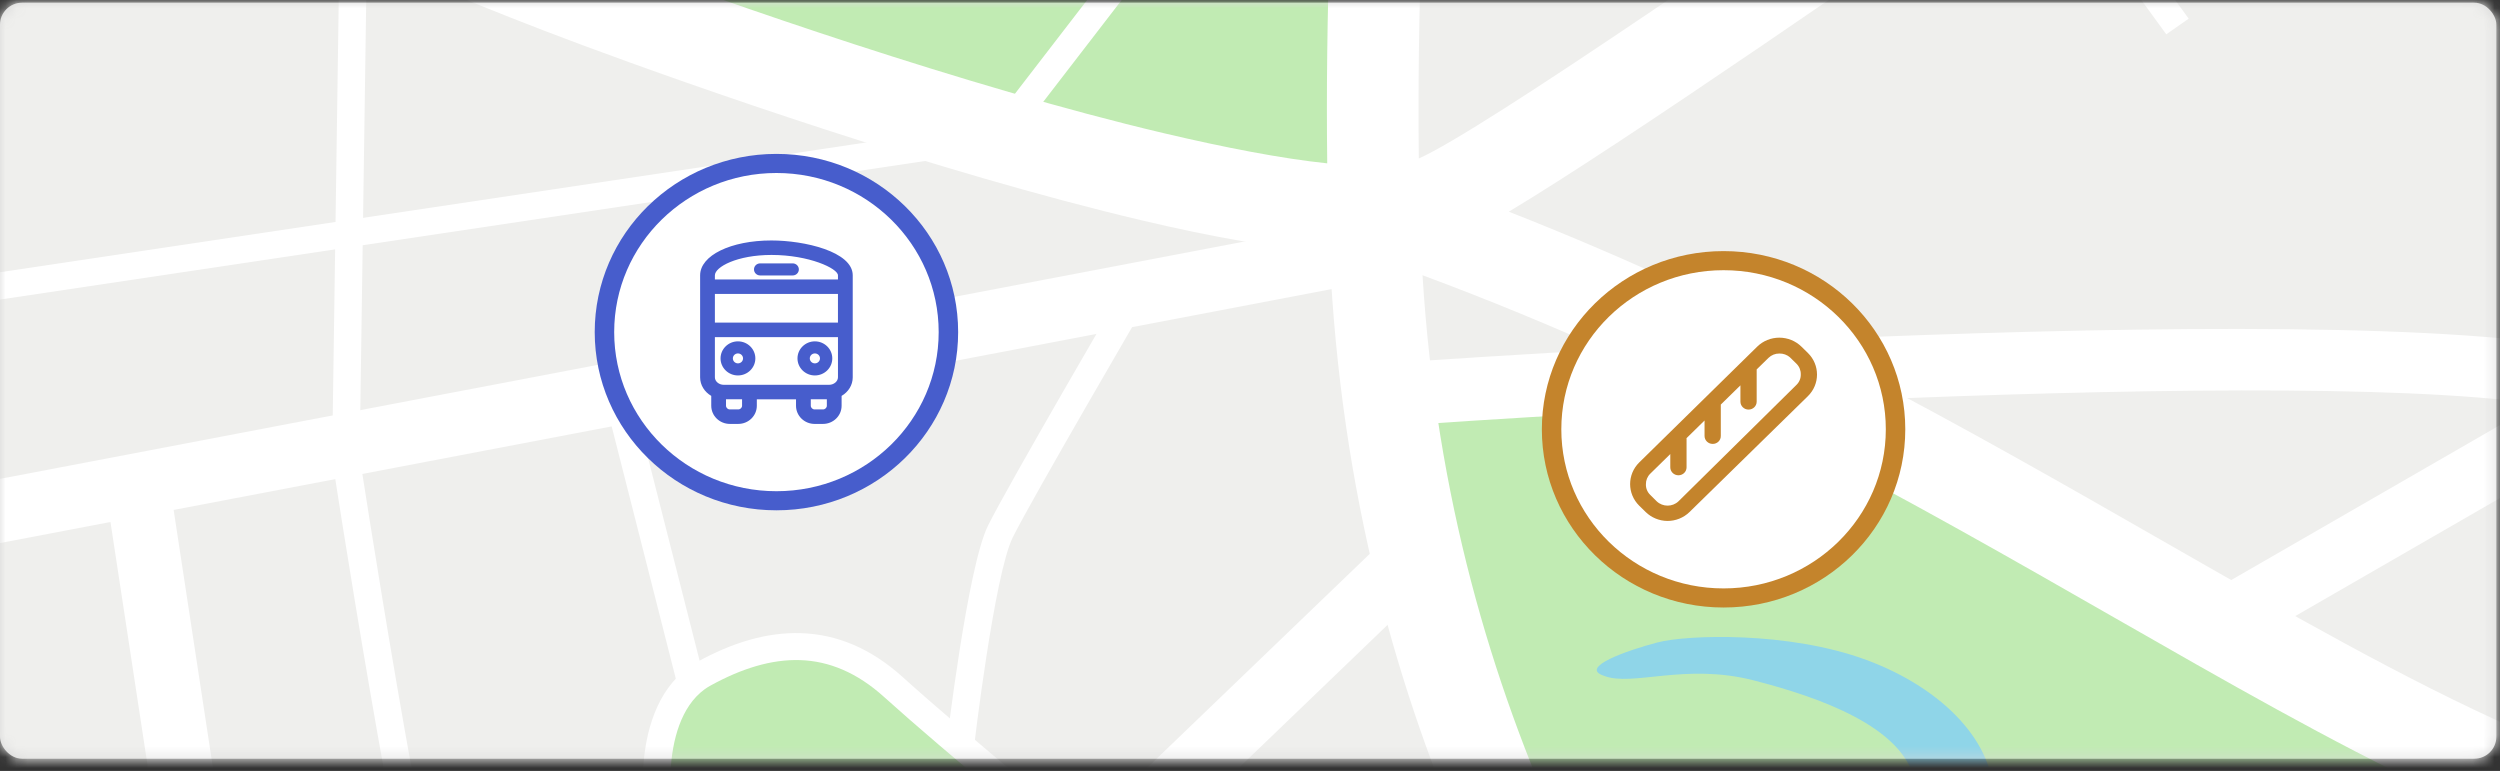 <svg xmlns="http://www.w3.org/2000/svg" xmlns:xlink="http://www.w3.org/1999/xlink" width="227" height="70" viewBox="0 0 227 70">
    <rect x="0" y="0" width="227" height="70" fill="#333333" stroke="none"/>
    <defs>
        <path id="k2bdrzh54c" d="M0.082 0.54L132.383 0.54 132.383 172.924 0.082 172.924z"/>
        <path id="yxjylqradd" d="M0.082 0.31L710.168 0.31 710.168 696.679 0.082 696.679z"/>
        <path id="jlo2yw9nrf" d="M0.082 0.31L710.168 0.31 710.168 696.679 0.082 696.679z"/>
        <path id="1deb7waqah" d="M0.082 0.42L124.801 0.42 124.801 56.101 0.082 56.101z"/>
        <rect id="9td9boiq5a" width="226.67" height="68.645" x="0" y="0" rx="2"/>
    </defs>
    <g fill="none" fill-rule="evenodd">
        <g>
            <g>
                <g>
                    <g transform="translate(-108 -4919) translate(100 4880) translate(0 31.4) translate(8 7.845)">
                        <mask id="gv2jn39zib" fill="#fff">
                            <use xlink:href="#9td9boiq5a"/>
                        </mask>
                        <use fill="#D8D8D8" xlink:href="#9td9boiq5a"/>
                        <g mask="url(#gv2jn39zib)">
                            <g>
                                <path fill="#EFEFED" d="M18.785 795.561L729.08 795.561 729.08 99.013 18.785 99.013z" transform="translate(-26 -434.426)"/>
                                <g>
                                    <path fill="#C1EBB3" d="M125.606 512.208L104.053 494.295 95.441 492.965 87.533 496.471 85.526 504.429 87.456 512.413 106.296 530.633zM152.141 471.572L163.992 511.877 186.955 554.254 214.093 562.443 239.254 521.81 252.294 504.507 185.076 468.271zM7.782 403.42c1.656 1.226 91.863 38.698 91.863 38.698l50.676 11.833 1.33-33.585-21.737-24.924-41.125-50.975-11.272-14.535-18.005-48.365-57.72 9.827 5.99 112.027z" transform="translate(-26 -434.426)"/>
                                    <g transform="translate(-26 -434.426) translate(19.268 281.027)"/>
                                    <path fill="#8FD5E8" d="M171.625 495.539c2.557 1.023 7.358-1.177 13.568.41 6.21 1.586 13.465 4.247 14.613 8.956 1.148 4.708-.365 4.043-2.558 4.196-2.191.154-3.705 3.43-2.765 5.989.94 2.559 3.653 7.779 6.21 7.37 2.557-.41.261-4.658 1.149-7.473.887-2.815 4.957-3.02 5.166-8.137.209-5.119-4.488-10.134-11.534-12.744-7.045-2.61-16.282-2.303-18.996-1.587-2.713.716-7.15 2.253-4.853 3.02" transform="translate(-26 -434.426)"/>
                                    <g transform="translate(-26 -434.426) translate(19.268 18.166)">
                                        <mask id="6j2ioeb25e" fill="#fff">
                                            <use xlink:href="#yxjylqradd"/>
                                        </mask>
                                        <path fill="#FFF" d="M757.522 264.865l-87.492 17.142-7.577 2.157-1.621-5.486 7.806-2.223.24-.067 87.502-17.143 1.142 5.62zM510.365 746.617c-1.268-1.58-2.402-2.919-3.614-4.35-10.025-11.834-24.834-29.312-23.306-58.161 1.497-28.266-7.016-27.368-7.039-27.366l-.388-5.71c.043-.002 15.092-1.421 13.249 33.367-1.41 26.636 12.525 43.084 21.959 54.22 1.442 1.7 2.79 3.292 3.727 4.463l-4.588 3.537zM526.018 72.92c-6.284-9.606-12.113-18.254-15.653-22.674-1.268-1.58-2.402-2.92-3.614-4.35-3.823-4.514-8.343-9.85-12.387-16.324-9.168 2.979-43.733 14.252-48.641 16.488-2.437 1.109-4.026 2.08-4.661 3.023-.297.44-.2 1.061.325 1.953 1.855 3.141 11.183 26.185 16.939 40.402 1.04 2.572 1.948 4.814 2.821 6.95 6.45-2.527 13.62-5.306 20.915-8.134 16.296-6.318 33.225-12.88 43.956-17.334zM191.545 45.558l22.922-14.882.217-.125c.057-.03 4.813-2.57 12.198-6.52-25.518-22.94-80.246-71.466-87.5-72.32-7.86-.923-29.548 3.774-38.264 5.776l32.312 57.287 3.164 5.637.015-.008 21.135 43.07c10.148-4.114 32.101-16.922 33.801-17.915zM92.018 256.13l-46.961 9.2c4.363 12.243 14.826 41.277 18.362 48.213 1.28 2.512 7.69 10.93 16.164 21.64l-.188-.712c.11-.028 15.064-3.867 33.62-8.374L92.018 256.13zm9.112 397.724l15.386 27.28 17.798-33.077c-9.777.617-25.942 4.134-33.184 5.797zm-55.593-40.362l19.371-14.117-1.75-61.509-28.66 3.194 11.039 72.432zm58.526-47.862l-35.048-26.705 1.585 55.678 33.463-28.973zm52.911 40.314l-48.23-36.75-37.2 32.207L98.2 648.657c6.904-1.61 28.535-6.447 39.236-6.401l19.54-36.312zm188.347-286.09c-16.906 3.414-37.277 5.074-37.35 5.079l-.48-5.71c.07-.005 19.043-1.551 35.187-4.677l-40.502-81.31-64.67 26.556c-2.297 2.632-12.522 14.261-15.104 15.739-2.06 1.179-14.115 4.634-20.394 6.392 27.438 41.946 70.699 108.33 72.21 112.18.604 1.543 1.066 2.226 1.495 2.281.819.105 2.292-.566 4.38-1.712l1.26-.691h.012c9.817-5.387 61.886-33.952 78.909-44.11l-14.953-30.017zm239.28 347.372c8.547-4.505 23.202-14.302 38.12-24.891 22.669-16.089 45.736-33.836 48.922-37.631 5.026-5.984 13.05-29.945 14.368-33.95-.312-3.285-2.068-20.4-5.104-23.857-3.778-4.305-31.593-24.409-31.673-24.466l-.291-.211-.223-.26-54.88-64.058c-3.382 6.774-10.813 21.304-19.933 36.97-2.688 4.62-7.363 11.162-13.052 18.596 4.159 5.943 7.687 12.216 11.042 20.047 3.625 8.461 7.074 18.825 10.946 32.693 4.744 16.994 3.396 47.892 2.335 72.217-.54 12.346-1.002 22.954-.577 28.801zm-23.044-255.902l32.495 37.93 64.922-25.508 2.17 5.307-59.375 23.329c15.781 4.942 50.821 15.786 56.83 16.544 7.472.942 14.935-1.165 14.956-1.172l.251-.055 64.785-12.356 1.096 5.62-64.63 12.326c-.961.26-9.013 2.333-17.188 1.301-6.226-.785-39.297-10.964-55.963-16.168l51.068 59.608c2.788 2.02 24.995 18.153 31.24 23.996l93.464-10.412.639 5.687-90.756 10.11c3.006 8.298 4.319 23.346 4.324 23.399l.048.55-.186.569c-.027.084-9.396 29.009-15.605 36.402-3.458 4.118-27.031 22.34-49.996 38.64-13.5 9.582-26.862 18.557-35.923 23.708 7.736 2.015 14.94 3.681 20.122 4.454 8.79 1.312 23.28.76 37.015-.67 15.215-1.585 29.304-4.182 33.456-6.456l95.396-69.52 3.47 4.59-95.554 69.636-.145.104-.13.076c-4.665 2.667-19.818 5.585-35.876 7.257-14.177 1.476-29.22 2.034-38.5.647-5.87-.875-14.22-2.853-23.016-5.189.313 1.173.644 2.427.99 3.74 3.066 11.615 7.441 28.185 15.864 48.2l-5.388 2.17c-8.574-20.372-13.007-37.166-16.115-48.936-.66-2.497-1.256-4.756-1.872-6.944-18.363-5.09-36.516-10.923-36.6-10.95l-.269-.085-.233-.127-61.304-33.19 2.807-5.016 61.07 33.063c2.164.692 17.4 5.543 33.395 10.044-.449-6.488.013-17.103.549-29.375 1.045-23.948 2.373-54.37-2.13-70.494-3.771-13.513-7.147-23.648-10.717-31.977-2.903-6.777-5.92-12.302-9.378-17.452-21.128 27.009-52.083 62.2-52.203 62.336l-4.407-3.74c.16-.183 55.993-63.65 68.32-84.824 10.267-17.637 18.385-33.849 20.893-38.944l-32.651-38.111 4.475-3.672zm-68.564 58.602c.662-7.51 4.89-28.908 14.863-50.587 6.188-13.45 14.605-27.06 25.792-37.66l4.042 4.12c-10.573 10.018-18.587 23.008-24.514 35.891-9.65 20.974-13.726 41.533-14.36 48.728l-5.823-.492zm-286.376.32l30.453-17.557c-25.127-3.644-103.852 2.014-104.102 2.031l-.412-5.71c.275-.019 92.872-6.684 111.752-.495l138.137-79.643 2.945 4.927-135.145 77.918c9.254 6.43 12.196 15.57 14.565 22.93.48 1.493.936 2.912 1.327 3.967l-5.48 1.949c-.54-1.465-.968-2.793-1.418-4.192-2.279-7.081-5.16-16.033-14.633-21.403l-35.044 20.205-2.945-4.927zm65.696 185.549l-1.091 12.066h.006c-.005.073-1.017 14.098-1.786 29.72 15.279-8.215 29.783-16.05 37.429-20.274l-34.558-21.512zm-8.862 45.006c.16-3.471.334-6.907.512-10.176l-102.33-81.086-18.362 34.126c15.143 8.148 65.917 53.105 89.013 73.845 8.822-4.721 19.99-10.705 31.167-16.709zm-.55 31.685c-.28-6.19-.1-15.434.269-25.022-9.413 5.054-18.663 10.01-26.353 14.127 4.396 3.965 7.034 6.369 7.078 6.41l-3.973 4.186c-.048-.045-3.261-2.973-8.507-7.705-8.374 4.48-13.884 7.422-13.946 7.455l-2.785-5.015c.057-.031 4.813-2.57 12.198-6.521-24.36-21.899-75.315-67.092-86.211-71.904l-20.78 38.619 16.65 29.522-5.114 2.754-64.505-114.366-92.881 67.687-3.47-4.59 69.653-50.76-11.53-75.657-55.338 6.164-.64-5.687 55.114-6.14-11.068-72.632-51.945 9.908-1.096-5.62 167.332-31.915 1.097 5.62-109.652 20.913 11.137 73.08 29.36-3.27-.01-.348.903-.868 69.434-66.738 4.087 4.075-67.05 64.447 38.16 29.076 49.538-42.889 3.858 4.276-48.715 42.178 50.335 38.352.034.033 100.794 79.87c.554-9.335 1.039-16.06 1.043-16.11l.011-.056 1.364-15.074-76.65-47.713 3.13-4.836 119.266 74.241c8.35-5.607 15.535-17.106 18.308-21.924l-94.637-64.013 3.31-4.702 32.78 22.172 19.94-50.707 5.434 2.06-20.443 51.983 56.256 38.051c.835-6.204 2.028-16.681 1.758-24.258-.422-11.778 1.247-52.288 1.252-52.405l5.822.224c-.004.116-1.666 40.443-1.252 52.002.364 10.193-1.775 25.212-2.41 29.396l12.986 18.898 57.022-87.486c2.642-9.24 3.582-23.133 3.464-37.068-.151-17.778-2.03-35.497-4.304-43.746-.42-1.529-.77-3.39-1.062-5.514-.197-1.442-.365-2.982-.507-4.602l-15.21-2.878c-8.868 4.508-81.28 41.262-93.034 45.22-5.022 1.691-12.947 3.605-21.438 5.426-12.706 2.724-26.779 5.26-34.11 6.5-5.91.999-14.243 1.473-22.594 1.521-9.112.05-18.257-.408-24.282-1.251-11.662-1.631-26.063-7.301-26.105-7.317l2.17-5.308c.039.016 13.775 5.423 24.757 6.96 5.809.813 14.635 1.256 23.437 1.206 8.007-.045 15.988-.499 21.636-1.454 7.247-1.225 21.19-3.739 33.858-6.455 8.284-1.776 15.98-3.632 20.776-5.246 11.286-3.802 81.616-39.476 91.89-44.697l3.23-16.498 5.73 1.075-2.948 15.053 11.84 2.24c-.45-8.931-.432-19.71-.414-29.616.022-12.86.042-24.212-.948-27.61-2.261-7.761-17.944-20.807-17.99-20.846l3.79-4.344c.05.04 17.068 14.187 19.817 23.623 1.197 4.107 1.177 15.862 1.152 29.177-.018 11.14-.039 23.403.638 32.933.168 2.377.378 4.543.636 6.427.252 1.842.558 3.461.925 4.798 2.372 8.606 4.331 26.915 4.486 45.178.124 14.61-.908 29.276-3.805 39.088l-2.797-.795 2.455 1.534-58.617 89.932 21.092 30.696-4.84 3.202-36.554-53.2c-3.778 6.254-11.694 17.934-20.88 23.216-5.377 3.09-24.818 13.595-44.859 24.366-.453 10.643-.718 21.221-.411 27.98l-5.822.246zM264.73 55.66c-.733-5.006-1.47-11.625-1.829-19.545-.28-6.19-.1-15.434.269-25.021-9.414 5.054-18.665 10.01-26.353 14.126 4.397 3.965 7.034 6.369 7.078 6.41l.127.113.113.132 20.595 23.785zm29.143 55.475C279.57 87.752 268.41 69.36 267.17 67.315l-27.373-31.613c-.617-.56-3.681-3.35-8.382-7.59-7.638 4.087-12.891 6.892-13.794 7.375L194.76 50.33l-1.61-2.384 1.495 2.45c-.08.047-27.97 16.408-37.498 19.381-5.549 1.731-29.839 8.132-50.427 13.127C92.646 86.319 80.19 89.1 76.3 89.36c-5.216.349-14.687-3.677-23.884-9.303-3.052-1.868-6.1-3.92-8.973-6.053l44.838 149.419c9.373-2.536 20.22-5.466 31.306-8.454-1.26-10.267-6.1-50.139-6.834-63.104-.856-15.104 7.302-56.173 7.326-56.29l5.73 1.073c-.023.117-8.047 40.529-7.233 54.903.23 4.062.882 10.914 1.706 18.686 20.525-5.014 131.955-32.352 139.787-36.818 7.317-4.172 27.14-17.708 33.804-22.284zm21.372 34.818c-6.258-10.154-12.52-20.357-18.362-29.9-7.014 4.812-26.474 18.085-33.892 22.314-8.6 4.904-123.695 33.12-142.09 37.612 1.598 14.574 3.548 30.674 4.38 37.456 30.823-8.299 61.854-16.59 66.827-17.685 6.252-1.377 30.38-7.217 49.545-12.329 11.572-3.086 21.153-5.847 23.38-7.045 5.564-2.993 40.623-24.526 50.212-30.423zM585.117-25.633c.646 2.215 1.437 5.212 2.334 8.612 3.066 11.615 7.441 28.185 15.864 48.2 1.245 2.958 2.46 5.719 3.63 8.287.68 1.488 1.353 2.928 2.018 4.318 7.9-5.742 15.766-11.096 20.42-13.853 10.637-6.303 29.257-7.284 29.311-7.287l.209-.011.156.011c.166.012 58.072 4.14 64.728 7.967 4.513 2.595 8.326 8.503 12.919 15.62 2.387 3.698 4.999 7.746 8 11.766l-4.703 3.381c-3.089-4.136-5.774-8.298-8.229-12.102-4.178-6.475-7.647-11.85-10.933-13.74-5.289-3.04-58.707-6.931-62.028-7.171-1.945.121-17.594 1.241-26.416 6.468-5.296 3.139-14.942 9.788-23.945 16.478-7.762 5.766-14.997 11.52-18.464 15.005-6.744 6.779-23.658 51.911-26.238 58.861 7.492 21.452 15.165 54.473 15.194 54.598l-5.685 1.276c-.038-.163-13.224-56.896-21.246-68.305-3.25-4.62-8.805-13.24-14.951-22.773-2.56-3.973-5.223-8.106-7.862-12.168-10.92 4.57-28.29 11.304-44.992 17.778-21.049 8.16-41.034 15.908-45.191 18.15-1.347.726-2.432 1.489-3.263 2.277-1.189 1.128-1.856 2.3-2.025 3.48-.173 1.195.14 2.506.92 3.894.577 1.03 1.394 2.084 2.443 3.147 2.935 2.975 8.369 9.882 13.917 17.331 6.608 8.874 13.394 18.532 16.28 23.188 2.907 4.688 8.89 17.113 14.383 28.522 4.706 9.772 9.048 18.79 10.594 21.2 1.04 1.619 4.907 2.414 9.414 3.341 5.948 1.223 12.817 2.634 18.174 7.053 4.365 3.598 8.763 6.414 13.56 8.344 4.758 1.913 9.943 2.966 15.927 3.063 11.202.18 18.037 10.89 20.674 16.02 2.114-.844 4.195-1.595 6.31-2.266-1.168-6.575-4.513-24.541-7.654-33.297-3.84-10.704-23.07-39.136-23.125-39.217l4.863-3.158c.056.084 19.672 29.088 23.765 40.494 3.185 8.878 6.509 26.47 7.79 33.614 8.113-1.938 17.502-2.88 31.508-3.232 32.88-.827 47.132 1.381 47.173 1.387l-.89 5.665c-.041-.006-13.897-2.154-46.146-1.342-30.757.773-38.316 4.546-61.303 16.02l-2.572 1.283h-.01c-10.068 5.018-31.838 17.256-55.794 31.271 2.151 3.992 5.93 11.787 4.977 15.713-.695 2.862-8.88 10.322-18.234 18.846-10.002 9.116-21.408 19.51-25.296 25.176-4.064 5.925-8.309 13.54-11.905 22.095-3.074 7.31-5.672 15.311-7.272 23.529-3.536 18.153-10.374 65.264-10.394 65.4l-5.776-.805c.02-.137 6.878-47.384 10.439-65.67 1.673-8.59 4.394-16.964 7.613-24.626 3.756-8.932 8.198-16.897 12.455-23.103 4.283-6.245 15.94-16.867 26.163-26.183 8.658-7.89 16.234-14.794 16.523-15.981.537-2.215-2.416-8.077-4.279-11.468-7.922 4.658-16.008 9.467-23.925 14.233-27.108 16.326-52.17 32.136-61.723 39.73l-3.676-4.433c6.924-5.503 21.608-15.105 39.265-26.069-4.843-6.805-9.484-13.067-14.022-17.864-4.75-5.02-9.306-8.373-13.737-8.895-3.76-.442-10.312 1.023-17.872 3.28 3.909 20.771 5.935 38.932 5.147 47.743l-5.822-.492c.745-8.33-1.186-25.587-4.914-45.505-5.293 1.716-10.843 3.666-16.12 5.52-5.267 1.852-10.275 3.612-14.285 4.89-1.867.594-3.916 1.156-6.083 1.683l15.506 31.128-2.626 1.253 1.552 2.419c-14.17 8.724-71.06 39.935-81.404 45.61l.002.004-1.26.692c-3.13 1.72-5.624 2.688-7.988 2.383-2.754-.354-4.694-2.128-6.176-5.908-1.962-5-93.643-144.645-93.906-145.046l4.908-3.09c.077.116 7.867 11.98 18.937 28.895 5.274-1.46 18.958-5.299 20.734-6.317 2.099-1.2 14.024-14.975 14.059-15.014l.454-.527.652-.267 64.989-26.687-3.213-6.453 5.25-2.507 46.91 94.172c2.482-.579 4.814-1.2 6.899-1.865 4.349-1.385 9.114-3.06 14.126-4.822 5.548-1.948 11.385-4 16.99-5.794-1.62-8.129-3.512-16.59-5.624-24.982-6.318-25.11-14.552-49.48-23.184-62.333-7.83-11.658-23.423-36.608-39.503-62.658-9.75 5.997-44.831 27.543-50.42 30.548-2.705 1.454-12.726 4.378-24.66 7.56-19.02 5.073-43.385 10.962-49.794 12.372-6.961 1.533-66.568 17.601-103.46 27.582l6.175 20.578 56.002-10.973 1.141 5.621-55.487 10.872 20.923 69.723c28.364-6.823 62.155-14.419 64.937-12.6 4.104 2.683 49.158 57.033 49.289 57.19l-4.521 3.604c-.128-.154-44.6-53.795-48.01-56.025-1.506-.983-32.944 6.486-60.088 13.189l15.75 52.485-5.593 1.612-15.813-52.696c-14.428 3.584-26.85 6.746-31.654 7.973 20.957 26.304 51.057 62.609 51.185 62.764l-4.52 3.605c-.191-.23-66.685-80.427-71.43-89.733-3.75-7.356-14.699-37.786-18.919-49.637l-79.36 15.55-1.142-5.621 84.152-16.487.165-.057.009.022 47.244-9.256-6.057-20.182c-13.912 3.765-23.438 6.35-23.536 6.377l-.777-2.754-2.784.84-40.284-128.335 5.572-1.68 39.449 125.68c3.771-1.023 11.204-3.037 20.715-5.612L35.357 67.312c-2.164-2.031-4.024-4.037-5.44-5.934-3.088-4.136-5.774-8.298-8.229-12.102-4.177-6.475-7.647-11.85-10.933-13.74-5.45-3.133-62.03-7.171-62.193-7.182l.411-5.71c.167.012 58.07 4.14 64.728 7.967 4.513 2.595 8.326 8.503 12.919 15.62 2.387 3.698 4.999 7.746 8 11.766 4.058 5.435 12.409 12.021 20.878 17.203 8.284 5.066 16.448 8.715 20.414 8.45 3.525-.235 15.627-2.953 29.414-6.298 17.746-4.306 38.105-9.613 46.834-12.072l-20.56-41.9-3.286-5.852-63.007-111.71 5.115-2.756 27.765 49.23c7.52-1.756 32.602-7.36 41.881-6.268 8.888 1.047 67.024 52.493 92.216 75.117 8.823-4.722 19.99-10.705 31.167-16.71.781-17.064 1.95-33.24 1.955-33.32l5.822.381c-.005.074-1.017 14.098-1.786 29.72 18.868-10.145 36.556-19.71 41.606-22.614 11.365-6.534 20.98-24.998 21.008-25.05l2.591 1.309 2.421-1.601 39.199 57.051-4.84 3.202-36.554-53.2c-3.778 6.253-11.694 17.935-20.88 23.215-5.378 3.092-24.82 13.597-44.859 24.366-.454 10.643-.718 21.222-.411 27.98.73 16.102 3.048 26.537 3.562 28.685 1.964 3.237 16.996 28.004 34.568 56.667 4.565-2.783 14.82-9.064 26.21-16.242l-36.835-52.32 4.795-3.246 36.94 52.467c17.843-11.33 36.84-23.902 40.506-28.295 6.072-7.28-25.832-49.923-25.924-50.045l4.705-3.36c.098.134 34.697 46.295 25.74 57.033-6.932 8.307-60.935 41.464-73.136 48.902 20.19 32.899 42.878 69.52 52.773 84.253 9.039 13.458 17.533 38.469 23.983 64.101 2.077 8.254 3.944 16.586 5.553 24.629 8.044-2.359 15.174-3.873 19.648-3.346 6.005.707 11.679 4.722 17.322 10.687 4.81 5.084 9.648 11.625 14.687 18.708 5.844-3.601 11.951-7.317 18.162-11.057 7.933-4.777 16.04-9.597 23.986-14.268-4.306-6.48-16.923-23.91-29.637-26.526-7.565-1.557-15.343-6.563-22.171-12.561-9.482-8.33-17.272-18.709-19.954-24.218-3.701-7.606-15.476-9.12-15.51-9.125l.777-5.664c.043.005 14.942 1.916 20.007 12.325 2.454 5.042 9.685 14.629 18.562 22.428 6.154 5.406 13.03 9.89 19.475 11.217 14.915 3.069 28.892 22.339 33.45 29.191 24.06-14.074 45.956-26.38 56.12-31.447l-.002-.004 2.572-1.283c5.747-2.869 10.565-5.273 15.016-7.282-2.188-4.247-7.447-12.464-15.424-12.592-6.75-.109-12.629-1.307-18.049-3.488-5.378-2.164-10.27-5.287-15.09-9.262-4.218-3.478-10.327-4.734-15.617-5.821-5.813-1.196-10.8-2.221-13.158-5.894-1.751-2.728-6.16-11.883-10.937-21.805-5.433-11.282-11.349-23.569-14.086-27.984-2.86-4.611-9.53-14.11-16.006-22.807-5.385-7.231-10.627-13.901-13.392-16.703-1.429-1.449-2.559-2.916-3.38-4.38-1.394-2.484-1.934-4.987-1.582-7.432.353-2.46 1.588-4.753 3.74-6.793 1.216-1.156 2.72-2.227 4.516-3.196 2.52-1.359 9.864-4.375 19.53-8.197l-2.824-6.976c-5.685-14.045-14.9-36.808-16.573-39.64-1.769-2.998-1.777-5.549-.142-7.976 1.294-1.922 3.672-3.51 7.08-5.062 5.044-2.297 37.562-12.93 48.155-16.375-5.116-9.688-8.788-21.665-7.989-36.754l5.822.29c-1.41 26.636 12.525 43.084 21.959 54.22 1.442 1.701 2.79 3.292 3.727 4.463 3.737 4.663 9.9 13.832 16.483 23.908l.18-.08c12.78-5.626 18.756-14.851 24.122-23.135 2.912-4.496 5.658-8.737 9.248-12.218l4.11 4.075c-3.134 3.039-5.702 7.005-8.427 11.211-5.721 8.833-12.085 18.656-26.068 25.011 2.486 3.831 4.985 7.709 7.393 11.445 6.12 9.496 11.652 18.079 14.812 22.573 1.202 1.709 2.495 4.291 3.831 7.472 5.679-14.893 18.855-48.292 25.173-54.642 3.594-3.612 10.724-9.32 18.392-15.042-.819-1.695-1.678-3.523-2.576-5.493-1.19-2.607-2.425-5.418-3.699-8.446-8.574-20.373-13.007-37.166-16.115-48.937-.814-3.084-1.533-5.805-2.312-8.477l5.617-1.568z" mask="url(#6j2ioeb25e)"/>
                                    </g>
                                    <g transform="translate(-26 -434.426) translate(19.268 18.166)">
                                        <mask id="kt5hp7tbwg" fill="#fff">
                                            <use xlink:href="#jlo2yw9nrf"/>
                                        </mask>
                                        <path fill="#FFF" d="M371.756 469.06c-6.03-.374-11.63-.183-16.748.347-10.75 1.11-19.412 3.712-25.474 5.694-5.214 1.704-17.746 3.029-32.286 4.565-18.075 1.911-39.36 4.161-51.895 7.54 24.55 13.94 57.632 44.45 66.77 53.063 22.536-14.93 40.877-30.148 48.095-42.324 4.455-7.515 8.28-17.643 11.538-28.885zM188.36 567.378c1.955 6.836 3.709 14.271 5.258 22.085.507 2.556.992 5.157 1.456 7.791 23.532-5.915 62.105-23.688 96.55-44.145 4.552-2.703 9.027-5.452 13.381-8.22-11.418-10.695-46.703-42.846-69.317-53.514-13.942 11.203-42.486 66.504-47.328 76.003zm-52.464-126.37c2.505 40.422 20.09 66.695 33.777 87.144 2.478 3.703 4.83 7.216 7.113 10.863 2.914 4.651 5.582 10.492 8.005 17.222 9.005-17.153 29.26-54.31 42.868-68.48-9.222-4.373-18.741-9.822-29.013-15.702-18.098-10.36-38.561-22.075-62.75-31.048zm51.022 157.962c-.473-2.696-.969-5.356-1.488-7.972-.931-4.703-1.935-9.256-3.01-13.6l-14.599 24.007c6.582-.567 13.024-1.359 19.097-2.435zM397.25 357.924c-1.35-1.324-3.215-2.143-5.276-2.143-2.062 0-3.928.819-5.277 2.143-1.351 1.324-2.186 3.154-2.186 5.176 0 2.02.835 3.851 2.186 5.175 1.349 1.324 3.215 2.143 5.277 2.143 2.06 0 3.927-.82 5.276-2.143 1.35-1.324 2.186-3.154 2.186-5.175 0-2.022-.835-3.852-2.186-5.176zm-88.797-30.752c-9.717 9.172-22.896 16.189-36.024 23.177-4.953 2.638-9.9 5.271-14.853 8.149-10.597 6.159-35.303 23.279-59.473 40.027-22.175 15.367-43.902 30.423-54.371 36.712 22.76 8.934 41.987 19.94 59.122 29.749 11.67 6.682 22.362 12.801 32.219 17.172 11.707-5.374 38.883-8.247 61.294-10.617 14.1-1.49 26.253-2.775 30.557-4.181 6.462-2.113 15.703-4.887 27.236-6.078 6.006-.622 12.625-.812 19.784-.259 8.349-32.553 12.407-71.038 13.533-83.052-2.558-.744-4.847-2.104-6.685-3.906-2.86-2.807-4.631-6.684-4.631-10.965 0-.78.059-1.547.172-2.296-8.733-3.614-32.195-13.883-67.88-33.632zM135.56 430.405c5.853-2.604 31.481-20.363 57.748-38.565 24.3-16.839 49.14-34.052 60.028-40.379 4.723-2.745 9.915-5.508 15.114-8.276 11.795-6.28 23.634-12.583 32.444-20.284-21.717-12.676-39.758-27.22-53.087-42.143-13.488-15.102-22.207-30.666-25.12-45.195-12.833 2.791-51.822 13.325-63.576 40.223-7.195 16.464-13.242 42.276-17.415 70.49-4.146 28.031-6.424 58.314-6.136 84.13zm319.594-249.828c12.936-.056 26.829-.258 40.063-.81 17.453-.727 33.629-2.056 44.624-4.45 17.136-3.736 36.55.652 60.41 6.043 9.12 2.061 18.906 4.273 29.347 6.207 5.507 1.02 11.823 2.536 18.73 4.408-4.359-25.116-9.426-45.772-13.259-53.973-2.42-5.177-7.163-12.652-13.222-21.367-17.062 1.17-28.744 2.072-30.652 2.463-3.573.734-20.797 6.802-40.006 13.8-26.61 9.696-56.807 21.101-60.156 22.714-2.153 1.038-9.59 6.142-18.907 12.758-5.288 3.753-11.142 7.972-16.972 12.207zm-224.267 53.485c2.63 13.086 10.677 27.322 23.183 41.323 13.113 14.681 31.065 29.023 52.789 41.488 1.974-2.355 3.658-4.843 4.983-7.495 6.338-12.693 22.677-22.73 38.19-32.261 10.566-6.492 20.726-12.735 26.292-18.995 7.202-8.102 13.22-17.532 16.654-27.231 2.485-7.02 3.61-14.17 2.828-21.024-26.523 5.423-63.622 10.286-98.83 14.899-24.296 3.184-47.673 6.248-66.09 9.296zM557.37 399.04c-1.35-1.324-3.217-2.143-5.277-2.143-2.061 0-3.927.819-5.278 2.143-1.35 1.323-2.185 3.154-2.185 5.175 0 2.022.835 3.852 2.185 5.176 1.35 1.324 3.217 2.143 5.278 2.143 2.06 0 3.927-.82 5.277-2.143 1.35-1.324 2.185-3.154 2.185-5.176 0-2.02-.835-3.852-2.185-5.175zm-5.277-10.332c4.15 0 7.928 1.568 10.75 4.135l1.046-.62c13.028-7.704 42.616-25.205 70.43-24.637 6.418.13 13.974 1.245 22.048 2.978l.008-7.547c.03-25.681.056-49.228.863-66.385 1.11-23.56-1.433-54.02-5.397-82.243-.645-4.583-1.324-9.103-2.032-13.522-8.14-2.285-15.506-4.115-21.744-5.27-10.689-1.98-20.515-4.201-29.673-6.27-22.872-5.168-41.48-9.374-56.756-6.046-11.55 2.517-28.216 3.9-46.093 4.644-17.167.714-35.58.843-51.588.827-5.125 3.757-9.903 7.28-13.87 10.22-4.36 3.231-13.643 6.259-26.113 9.129 1.122 8.384-.158 17.038-3.134 25.446-3.806 10.75-10.397 21.114-18.251 29.95-6.336 7.127-17.032 13.699-28.153 20.53-14.525 8.925-29.823 18.324-35.123 28.935-1.42 2.846-3.15 5.503-5.13 8.003 34.682 19.113 57.283 28.965 65.516 32.362.345-.415.71-.813 1.095-1.192 2.862-2.806 6.815-4.541 11.182-4.541 4.365 0 8.32 1.735 11.18 4.541 2.708 2.655 4.438 6.269 4.617 10.277 12.491.212 22.769-1.642 32.61-3.42 12.556-2.267 24.437-4.413 39.438-2.354 9.258 1.27 18.821 3.476 26.946 5.897 9.306 2.774 16.868 5.91 20.151 8.345 4.424 3.279 7.631 5.896 10.886 9.149 2.644 2.642 5.255 5.65 8.532 9.74 1.785-.685 3.727-1.06 5.76-1.06zm-5.887 29.904c-5.629 8.83-18.369 29.815-24.82 48.465 29.651 3.878 55.415 24.557 77.324 42.147 8.336 6.693 16.098 12.924 23.116 17.44 3.697 2.38 7.94 5.106 12.607 8.058 7.54-6.538 12.804-13.783 14.536-21.759 6.566-30.21 7.263-84.398 7.382-134.046-8.225-1.85-15.867-3.045-22.196-3.174-25.376-.519-53.554 16.148-65.961 23.487l-.943.557c.426 1.402.655 2.89.655 4.428 0 4.282-1.77 8.159-4.633 10.965-2.86 2.807-6.814 4.542-11.18 4.542-2.08 0-4.068-.394-5.887-1.11zm-33.37 47.78c6.657-20.345 20.952-43.72 26.72-52.725-2.054-2.617-3.276-5.895-3.276-9.452 0-3.612 1.26-6.936 3.372-9.572-3.017-3.76-5.412-6.515-7.786-8.888-2.886-2.884-5.837-5.285-9.972-8.35-2.58-1.913-9.161-4.567-17.544-7.065-7.705-2.296-16.811-4.393-25.672-5.61-13.701-1.879-24.931.148-36.796 2.292-10.726 1.936-21.949 3.961-36.03 3.516-.726 1.3-1.637 2.488-2.697 3.528-1.988 1.949-4.502 3.38-7.316 4.075-1.06 11.402-5.093 50.212-13.604 83.839 4.17.639 8.495 1.54 12.965 2.757 17.24 4.696 41.818 3.587 67.525 2.426 16.73-.755 33.928-1.531 50.11-.771zm-13.844 114.405c-1.35-1.324-3.217-2.143-5.277-2.143-2.062 0-3.927.819-5.278 2.143-1.35 1.323-2.186 3.154-2.186 5.175s.835 3.852 2.186 5.175c1.35 1.325 3.216 2.143 5.278 2.143 2.06 0 3.927-.818 5.277-2.143 1.35-1.323 2.185-3.154 2.185-5.175 0-2.02-.836-3.852-2.185-5.175zm-6.115-10.31c1.47-11.337 5.153-33.966 9.18-55.61 2.878-15.48 5.929-30.437 8.467-40.406-15.31-.601-31.589.134-47.44.85-26.373 1.19-51.59 2.328-70.102-2.715-4.452-1.212-8.748-2.087-12.875-2.682-3.529 12.447-7.727 23.76-12.682 32.117-7.733 13.046-26.63 28.933-49.732 44.358 6.058 7.19 21.41 23.827 37.419 28.61 20.006 5.98 101.053 6.711 123.349 6.861.735-2.633 2.16-4.987 4.072-6.863 2.678-2.626 6.311-4.314 10.344-4.52zm15.895 10.737c17.108-3.11 83.612-16.417 118.763-41.136-3.76-2.388-7.206-4.602-10.275-6.578-7.424-4.778-15.337-11.13-23.834-17.952-21.394-17.177-46.62-37.426-74.439-40.54-2.587 9.793-5.763 25.275-8.743 41.3-4.086 21.96-7.818 44.978-9.195 55.912 1.423.733 2.72 1.672 3.846 2.777 1.756 1.72 3.1 3.844 3.877 6.217zm-589.26-393.656c18.929 3.507 47.414 12.867 76.631 22.47 29.347 9.644 59.442 19.535 80.834 23.813 40.458 8.088 114.868 1.06 121.698.39 9.614-3.672 18.122-5.776 22.84-6.79-2.451-19.06-8.12-55.992-14.439-88.819-4.218-21.917-8.715-41.979-12.708-53.574-2.268.07-4.223.262-5.784.674-10.98 2.9-86.677 19.093-86.896 19.138l-.274.06-.361.02c-.606.036-211.269 12.368-219.944 14.15l-1.696-7.998c9.078-1.864 211.52-13.744 220.788-14.287 4.92-1.053 75.858-16.245 86.23-18.983 1.572-.416 3.31-.667 5.203-.81-4.507-16.214-2.621-34.898-.472-56.164 1.584-15.685 3.315-32.817 2.647-51.149l8.317-.288c.688 18.894-1.07 36.3-2.68 52.237-2.16 21.395-4.046 40.06.836 55.255 1.218.028 2.476.066 3.774.104 11.244.336 25.68.767 40.516-4.412 24.354-8.5 229.06-118.354 229.65-118.67l3.98 7.165c-.591.317-205.947 110.52-230.858 119.214-16.254 5.673-31.579 5.216-43.517 4.86l-.675-.02c3.903 12.28 8.143 31.358 12.112 51.975 6.316 32.812 11.972 69.565 14.467 88.828 18.124-2.987 41.687-6.075 66.17-9.282 56.137-7.357 117.188-15.357 129.16-24.228 11.113-8.234 28.543-21.022 42.172-30.698 9.591-6.809 17.425-12.15 20.147-13.46 3.545-1.708 34.119-13.275 60.907-23.035 19.566-7.128 37.234-13.335 41.212-14.152 1.87-.384 11.945-1.192 26.837-2.24-10.865-15.073-24.408-32.587-36.394-48.086-6.168-7.976-11.94-15.438-16.244-21.121-22.478-29.675-25.023-92.152-25.03-92.332l8.318-.352c.006.173 2.456 60.174 23.398 87.821 5.058 6.677 10.435 13.63 16.18 21.058 13.083 16.919 28 36.208 39.434 52.347 62.847-4.271 184.19-11.376 184.65-11.403l.49 8.157c-.448.026-116.26 6.805-179.729 11.04 5.051 7.45 9.014 13.886 11.226 18.622 4.275 9.148 9.916 32.312 14.553 59.862 14.893 4.34 31.84 9.91 49.041 15.563 29.347 9.644 59.443 19.535 80.834 23.813l-1.663 7.997c-21.9-4.379-52.233-14.348-81.813-24.07-15.68-5.153-31.146-10.235-44.953-14.352.504 3.252.992 6.55 1.46 9.876 4.02 28.628 6.596 59.598 5.462 83.683-.807 17.165-.834 40.539-.863 66.032l-.012 9.499c9.079 2.296 18.525 5.183 27.543 8.2 19.95 6.678 37.83 13.98 44.856 16.858 13.353 5.473 35.68 14.95 35.745 14.977l-3.294 7.485c-.06-.025-21.029-8.92-35.647-14.913-6.96-2.853-24.674-10.086-44.334-16.665-8.178-2.736-16.69-5.363-24.887-7.51-.134 49.535-.913 103.22-7.538 133.711-1.958 9.009-7.651 17.136-15.748 24.422 10.775 6.709 23.237 14.198 36.238 21.32 21.963 12.034 45.625 23.146 65.653 27.955 40.66 9.764 50.063 11.734 50.09 11.74l-1.728 7.996c-.027-.006-9.15-1.917-50.32-11.804-20.886-5.015-45.24-16.425-67.74-28.753-14.21-7.786-27.62-15.89-38.939-22.971-37.75 27.974-109.778 42.083-125.507 44.904-.36 1.526-.948 2.967-1.73 4.284 31.632 20.52 39.42 48.576 39.445 48.66l.124.435.023.493c.006.174 2.456 60.176 23.398 87.822l-6.686 4.862c-21.318-28.143-24.707-85.782-25.006-91.81-1.05-3.361-9.292-27.093-37.41-44.624-2.248 1.205-4.826 1.89-7.567 1.89l-.12-.002-13.339 53.368-.438 1.755-1.616.868c-.591.317-205.947 110.52-230.858 119.214l-2.772-7.709C267.7 760.901 453.45 661.44 472.606 651.17l12.972-51.898c-1.111-.656-2.133-1.44-3.045-2.335-1.924-1.887-3.355-4.257-4.086-6.91-22.491-.15-104.62-.897-125.75-7.213-18.586-5.555-35.782-24.447-41.972-31.856-4.809 3.083-9.759 6.134-14.795 9.125-35.378 21.011-75.232 39.288-99.515 45.262 3.083 19.773 5.003 40.974 5.711 60.446.688 18.894-1.07 36.3-2.68 52.236-2.286 22.63-4.263 42.204 1.748 57.85l-7.796 2.878c-6.692-17.418-4.626-37.877-2.236-61.528 1.584-15.685 3.315-32.817 2.647-51.148-.691-18.998-2.56-39.694-5.561-59.045-44.042 7.75-106.078 1.141-106.263 1.122l-.268-.028-.173-.036c-.028-.006-9.15-1.917-50.32-11.804-20.886-5.015-45.24-16.425-67.74-28.753-22.474-12.313-42.947-25.424-56.31-34.025l4.566-6.845c13.356 8.596 33.8 21.69 55.79 33.737 21.962 12.033 45.624 23.145 65.652 27.954 37.694 9.052 48.522 11.404 49.924 11.704 3.424.351 39.386 3.917 74.598 2.046l21.706-35.696c-2.855-9.389-6.104-17.342-9.734-23.14-2.006-3.203-4.43-6.824-6.983-10.64-14.499-21.66-33.207-49.616-35.237-93.68-4.94-.387-10.778-1.447-16.98-2.909-18.637-4.393-41.118-12.301-50.852-15.925-9.709-3.615-15.713-6.27-22.113-9.102-4.075-1.803-8.315-3.678-13.713-5.89-6.96-2.854-24.674-10.087-44.335-16.666-19.498-6.525-40.893-12.419-55.394-12.715-25.376-.519-53.554 16.148-65.962 23.487-1.548.915-2.842 1.681-4.205 2.44l-4.11-7.1c.773-.432 2.245-1.302 4.01-2.346 13.029-7.705 42.616-25.206 70.43-24.638 15.56.318 37.794 6.4 57.906 13.13 19.95 6.678 37.83 13.98 44.855 16.858 5.555 2.276 9.831 4.168 13.943 5.988 6.326 2.799 12.262 5.424 21.624 8.91 9.612 3.578 31.753 11.372 49.84 15.636 5.594 1.318 10.731 2.311 14.845 2.74-.32-26.354 1.984-57.23 6.199-85.722 4.268-28.863 10.514-55.404 18.002-72.538 5.422-12.407 15.7-21.68 26.906-28.517-27.108 1.824-73.557 3.671-103.04-2.223-21.898-4.379-52.23-14.348-81.81-24.07-28.927-9.505-57.129-18.774-75.523-22.181l1.533-8.029z" mask="url(#kt5hp7tbwg)"/>
                                    </g>
                                    <path fill="#FFF" d="M190.733 605.77c-.056-.028-19.97-9.959-26.586-16.237-6.268-5.949-17.923-19.827-18.826-20.904L105.43 531.74l-.01-.01c-.05-.048-17.793-16.828-19.423-18.958-.099-.13-.187-.262-.263-.395-.8-1.397-1.515-4.766-1.346-8.22.174-3.537 1.256-7.258 4.069-9.327.28-.206.564-.389.85-.547 3.164-1.742 6.329-2.721 9.463-2.61 3.18.113 6.269 1.337 9.217 4.007 5.466 4.947 18.408 15.609 18.446 15.639l.077.067 39.952 38.77-1.762 1.738-39.932-38.752c-.945-.779-13.284-10.96-18.474-15.658-2.478-2.245-5.027-3.272-7.613-3.364-2.633-.093-5.366.77-8.151 2.303-.216.118-.408.24-.576.365-2.105 1.548-2.927 4.566-3.07 7.485-.148 3.002.405 5.809 1.032 6.903.037.065.064.109.078.128 1.486 1.943 18.738 18.262 19.148 18.651l39.941 36.935.051.046.057.068c.035.043 12.268 14.67 18.697 20.772 6.326 6.004 25.924 15.778 25.98 15.806l-1.135 2.188zM84.26 552.086c.057-.072-2.517-3.398-5.507-7.685-4.446-6.377-10.234-14.037-11.89-15.778-1.468-1.543-3.724-12.065-5.8-23.435-2.068-11.328-3.97-23.319-4.722-28.154-.217-1.394-.334-2.172-.334-2.175l2.455-.48.355 2.29c.765 4.918 2.69 17.057 4.702 28.087 2.007 10.99 4.092 21.06 5.174 22.197 1.72 1.807 7.621 9.609 12.124 16.067 3.557 5.1 6.18 9.612 5.42 10.573l-1.977-1.507z" transform="translate(-26 -434.426)"/>
                                    <path fill="#FFF" d="M83.275 469.591L89.96 495.886 87.533 496.472 80.849 470.177zM111.957 501.715c.005-.046 1.883-16.03 3.753-19.806 1.807-3.65 12.255-21.55 12.285-21.602l2.173 1.219c-.03.05-10.467 17.932-12.209 21.448-1.679 3.39-3.512 18.974-3.516 19.02l-2.486-.28zM29.117 287.302c.039.108 13.305 37.336 22.069 67.213 8.813 30.049 8.197 70.678 8.195 70.795l-.728 50.44-2.495-.03.728-50.439c.002-.116.612-40.366-8.108-70.094-8.77-29.9-21.98-66.972-22.019-67.08l2.358-.805z" transform="translate(-26 -434.426)"/>
                                    <g transform="translate(-26 -434.426) translate(19.268 411.229)">
                                        <mask id="xy27t0kjdi" fill="#fff">
                                            <use xlink:href="#1deb7waqah"/>
                                        </mask>
                                        <path fill="#FFF" d="M124.801 1.898L98.489 36.053 98.182 36.452 97.677 36.528 -32.978 56.101 -33.35 53.674 96.8 34.176 122.804 0.42z" mask="url(#xy27t0kjdi)"/>
                                    </g>
                                    <path fill="#FFF" d="M210.563 416.4L224.733 435.875 222.698 437.296 208.528 417.82z" transform="translate(-26 -434.426)"/>
                                </g>
                            </g>
                        </g>
                        <g mask="url(#gv2jn39zib)">
                            <g>
                                <g transform="translate(54 13.729)">
                                    <ellipse cx="16.5" cy="16.181" fill="#475DCC" rx="16.5" ry="16.181"/>
                                    <ellipse cx="16.5" cy="16.181" fill="#FFF" rx="14.732" ry="14.447"/>
                                    <g fill="#475DCC">
                                        <path d="M13.658 16.267h-.763c-.188 0-.347-.153-.347-.336v-.584h1.458v.584c0 .183-.16.336-.348.336zm-7.35-.336c0 .183-.158.336-.346.336h-.764c-.189 0-.348-.153-.348-.336v-.584h1.458v.584zM8.981 2.24c3.426 0 6.035 1.233 6.035 1.85v.376H3.841V4.09c0-.754 2.002-1.85 5.14-1.85zM3.84 8.385h11.175V5.78H3.841v2.604zm11.175 4.967c0 .37-.37.68-.807.68H4.647c-.437 0-.806-.31-.806-.68V9.7h11.175v3.652zM8.981.925C5.286.925 2.5 2.285 2.5 4.09V13.353c0 .71.405 1.33 1.01 1.684v.894c0 .91.757 1.651 1.688 1.651h.764c.93 0 1.687-.74 1.687-1.65v-.585h3.558v.584c0 .91.757 1.651 1.688 1.651h.763c.93 0 1.689-.74 1.689-1.65v-.895c.604-.353 1.01-.974 1.01-1.685V4.09c0-2.16-4.402-3.165-7.376-3.165zm3.94 10.257c.255 0 .463.202.463.452s-.208.452-.463.452c-.254 0-.463-.203-.463-.452 0-.25.209-.452.463-.452m0 2c.871 0 1.58-.695 1.58-1.548 0-.854-.709-1.548-1.58-1.548-.871 0-1.58.694-1.58 1.548 0 .853.709 1.548 1.58 1.548m-6.986-2c.255 0 .462.202.462.452s-.207.452-.462.452-.462-.203-.462-.452c0-.25.207-.452.462-.452m0-1.096c.87 0 1.58.694 1.58 1.548 0 .853-.71 1.548-1.58 1.548-.87 0-1.58-.695-1.58-1.548 0-.854.71-1.548 1.58-1.548zm4.972-7.08c.307 0 .558.245.558.548 0 .302-.25.548-.558.548H7.95c-.308 0-.559-.246-.559-.548 0-.303.25-.548.56-.548z" transform="translate(7.071 6.935)"/>
                                    </g>
                                </g>
                                <g transform="translate(54 13.729) translate(86 8.826)">
                                    <ellipse cx="16.5" cy="16.181" fill="#C4842C" rx="16.5" ry="16.181"/>
                                    <ellipse cx="16.5" cy="16.181" fill="#FFF" rx="14.732" ry="14.447"/>
                                    <g fill="#C4842C">
                                        <path d="M14.492.925c.753 0 1.476.293 2.007.815l.59.577c1.1 1.084 1.1 2.832 0 3.916L6.335 16.759c-.533.52-1.255.81-2.007.809-.739-.009-1.445-.299-1.968-.809l-.59-.577c-1.101-1.087-1.101-2.838 0-3.926L12.483 1.74c.532-.522 1.255-.815 2.008-.815zm0 1.44c-.369-.003-.723.14-.984.395l-1.073 1.049v2.934c-.005.395-.334.712-.738.712-.407 0-.738-.323-.738-.722V5.255L9.178 7v2.85c.003.193-.074.378-.213.514-.14.136-.328.211-.525.208-.408 0-.738-.323-.738-.721V8.446l-1.639 1.607c.004.029.006.057.006.086v2.56c0 .398-.33.722-.738.722s-.739-.324-.739-.722v-1.206l-1.82 1.783c-.26.256-.401.603-.394.962-.012.36.131.71.394.963l.59.587c.55.518 1.42.518 1.969 0L16.047 5.213c.263-.253.405-.602.393-.962.008-.36-.134-.707-.393-.962l-.59-.578c-.265-.232-.61-.356-.965-.346z" transform="translate(7.071 6.935)"/>
                                    </g>
                                </g>
                            </g>
                        </g>
                    </g>
                </g>
            </g>
        </g>
    </g>
</svg>
